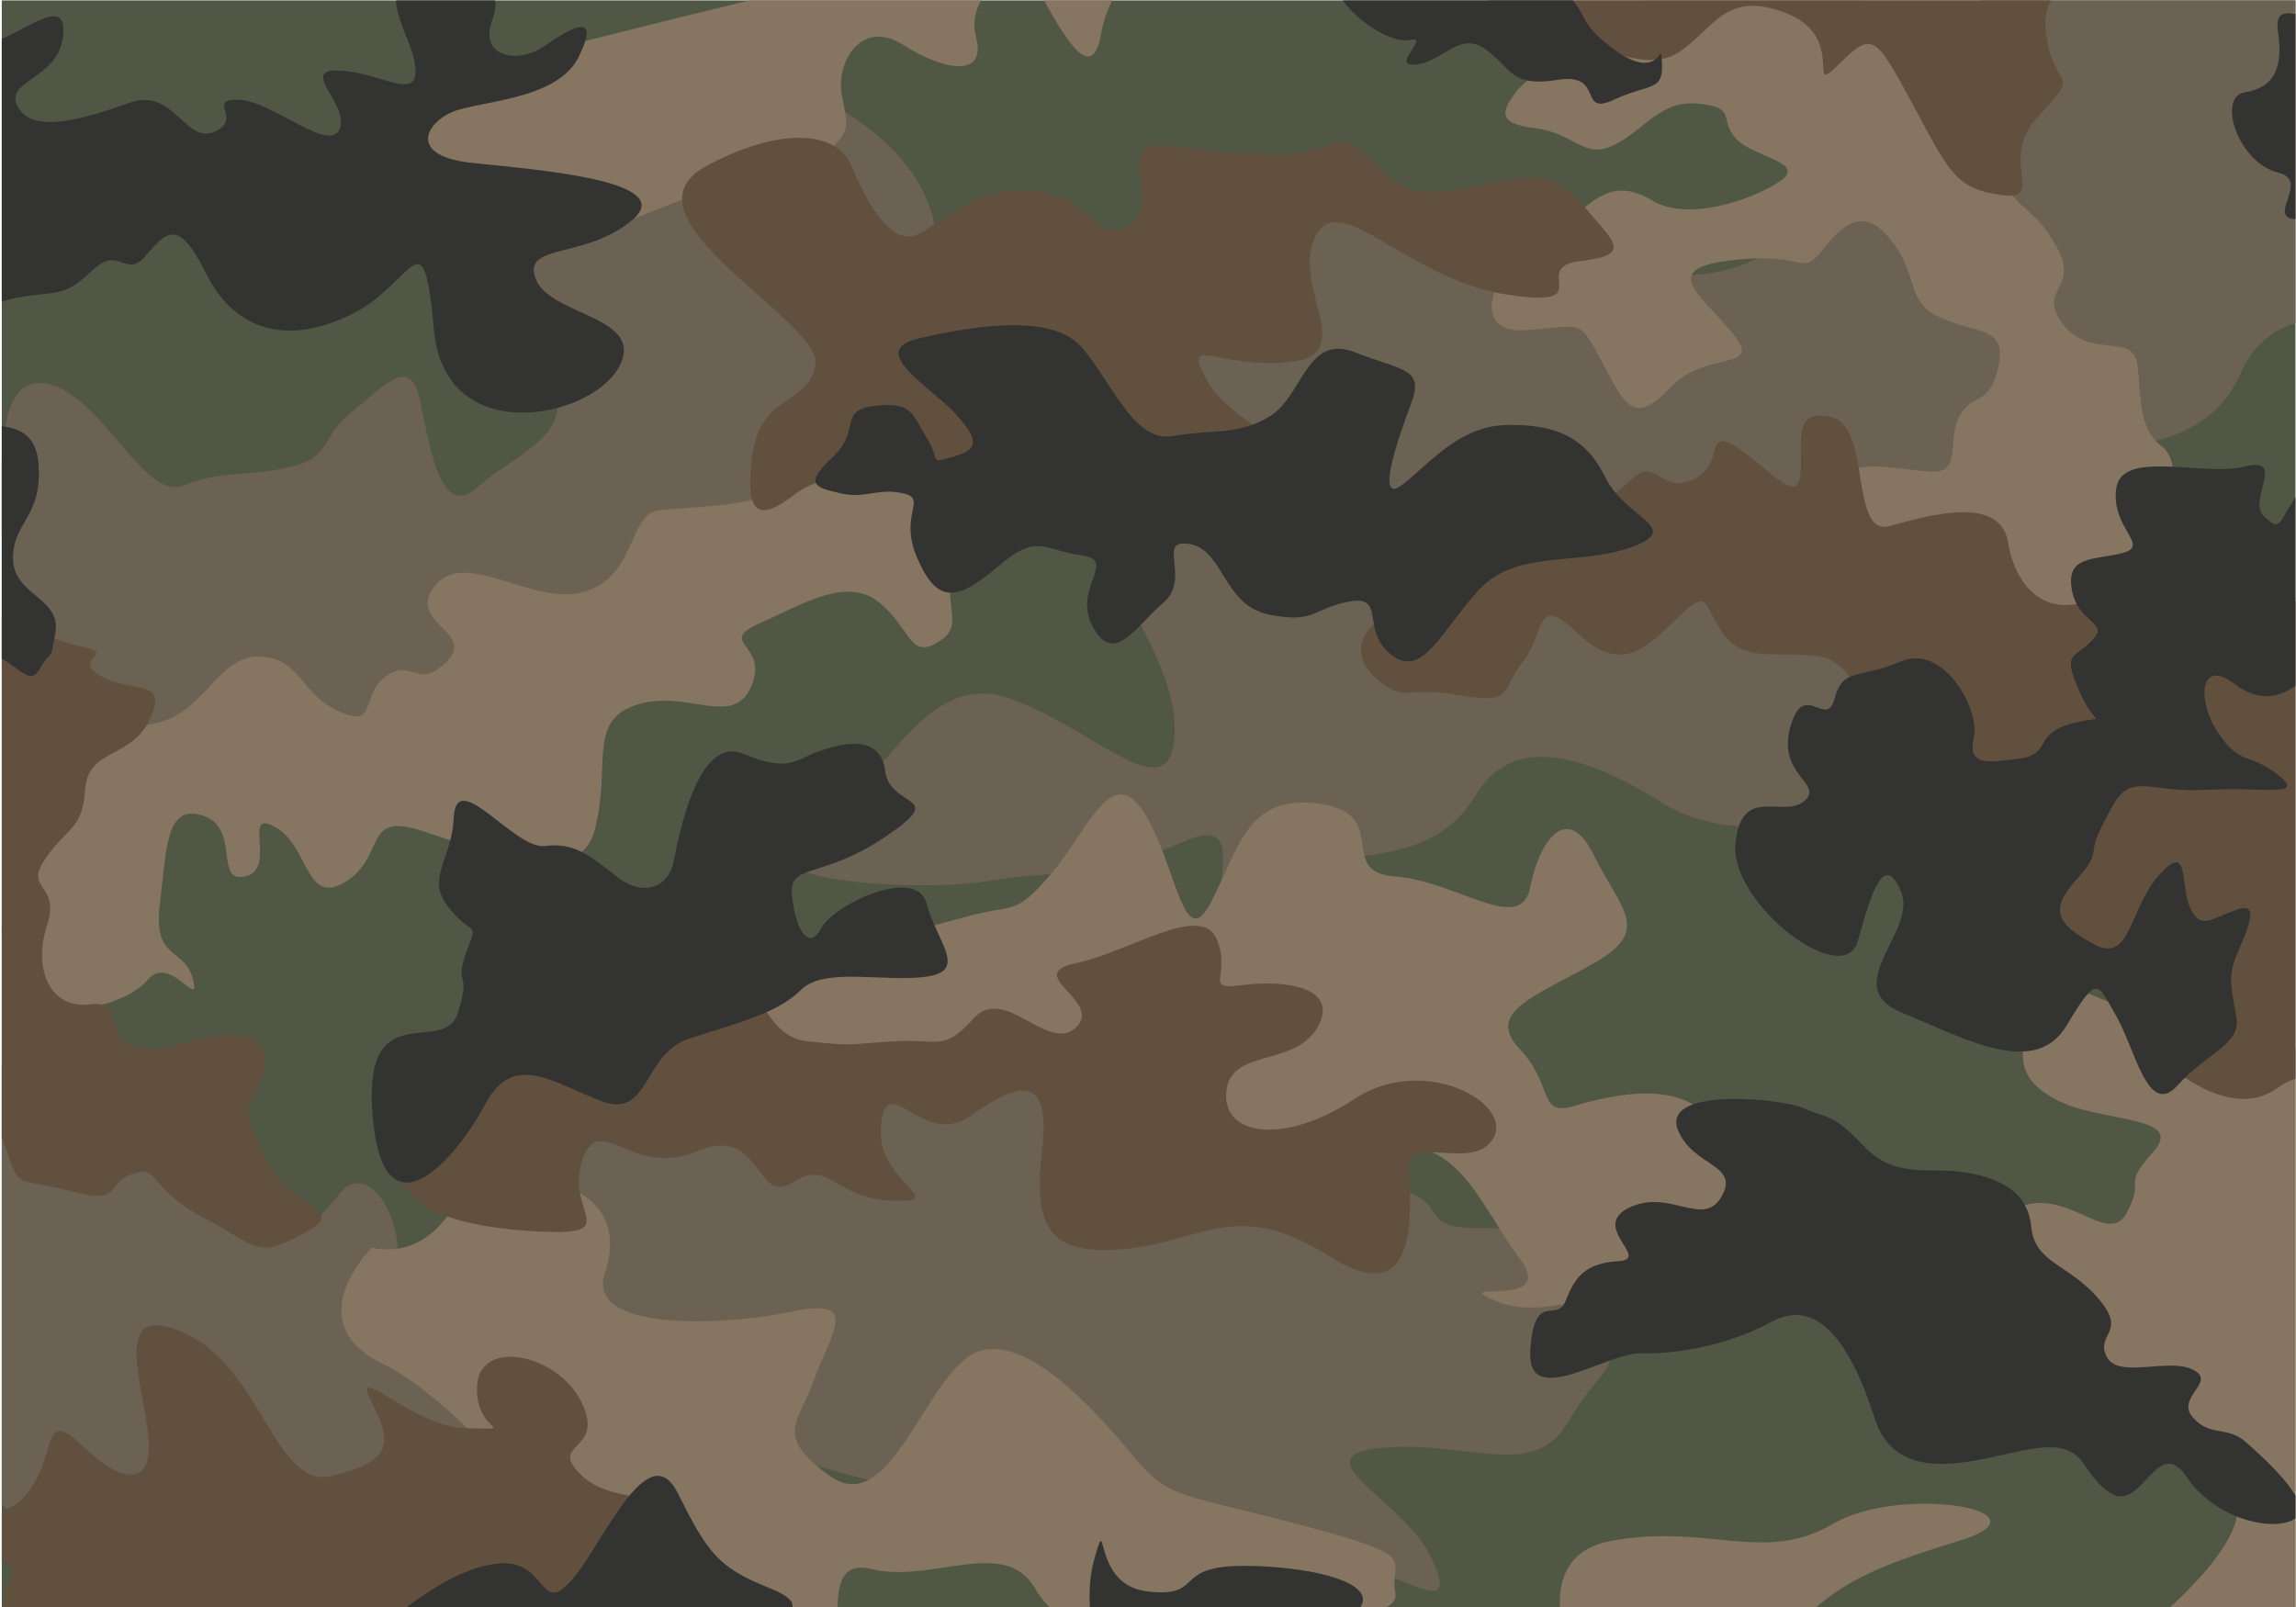 <?xml version="1.0" encoding="UTF-8" standalone="no"?>
<svg
   xmlns:dc="http://purl.org/dc/elements/1.1/"
   xmlns:cc="http://creativecommons.org/ns#"
   xmlns:rdf="http://www.w3.org/1999/02/22-rdf-syntax-ns#"
   xmlns:svg="http://www.w3.org/2000/svg"
   xmlns="http://www.w3.org/2000/svg"
   viewBox="0 0 1866.667 1306.667"
   height="1306.667"
   width="1866.667"
   xml:space="preserve"
   id="svg2"
   version="1.1"><defs
     id="defs6"><clipPath
       id="clipPath20"
       clipPathUnits="userSpaceOnUse"><path
         id="path18"
         d="M 1.076,0 H 1400 V 980 H 1.076 Z" /></clipPath></defs><g
     transform="matrix(1.333,0,0,-1.333,0,1306.667)"
     id="g10"><path
       id="path12"
       style="fill:#505745;fill-opacity:1;fill-rule:nonzero;stroke:none"
       d="M 1.076,0 H 1400 V 980 H 1.076 Z" /><g
       id="g14"><g
         clip-path="url(#clipPath20)"
         id="g16"><g
           transform="translate(1219.397,995.419)"
           id="g22"><path
             id="path24"
             style="fill:#6b6253;fill-opacity:1;fill-rule:nonzero;stroke:none"
             d="m 0,0 h 194.11 c 0,0 43.508,-207.101 18.965,-208.216 -24.543,-1.116 -51.317,-2.232 -65.819,-34.583 -14.502,-32.352 -41.276,-40.025 -72.512,-46.228 -31.236,-6.204 -46.854,-66.446 -94.824,-88.757 -47.97,-22.311 -200.804,-6.693 -266.622,10.041 -65.819,16.733 -166.22,-10.476 -204.15,51.656 -37.929,62.132 -71.397,125.72 -17.849,145.8 53.548,20.08 155.436,45.121 245.427,4.462 89.99,-40.658 134.796,-0.987 161.664,31.301 C -74.743,-102.237 0,0 0,0" /></g><g
           transform="translate(1.077,699.649)"
           id="g26"><path
             id="path28"
             style="fill:#6b6253;fill-opacity:1;fill-rule:nonzero;stroke:none"
             d="m 0,0 c 1.198,13.805 1.595,56.985 33.036,44.897 31.441,-12.087 54.753,-69.935 78.065,-60.438 23.312,9.497 38.853,5.18 64.755,11.224 25.902,6.044 18.132,18.056 37.127,33.204 18.995,15.147 35.399,35.006 41.443,9.967 6.044,-25.04 11.911,-77.213 35.743,-55.443 23.832,21.77 69.594,33.857 38.511,76.164 -31.083,42.307 -31.947,75.898 0.863,101.842 32.81,25.943 63.029,96.613 135.555,72.934 72.527,-23.679 116.3,-69.955 102.746,-125.676 C 554.29,52.954 537.624,-29.355 476.322,-61.302 415.021,-93.248 370.986,-138.054 316.592,-163.57 262.197,-189.086 208.838,-178.833 118.871,-190.813 28.904,-202.794 -7.492,-86.341 0,0" /></g><g
           transform="translate(-49.079,329.532)"
           id="g30"><path
             id="path32"
             style="fill:#6b6253;fill-opacity:1;fill-rule:nonzero;stroke:none"
             d="m 0,0 c 42.168,0 93.492,4.184 110.942,-19.978 17.451,-24.161 90.407,-65.076 106.755,-73.432 16.347,-8.357 22.583,-4.106 37.98,15.397 15.397,19.503 33.873,-5.194 35.927,-32.365 2.053,-27.171 -25.663,-41.542 16.423,-42.568 42.086,-1.027 89.195,5.381 65.695,-10.265 -23.5,-15.645 1.027,-11.291 -8.212,-45.165 -9.238,-33.874 -56.456,-91.357 -106.754,-72.881 -50.298,18.477 -50.298,119.071 -85.198,61.589 -34.9,-57.482 -51.324,-82.118 -110.86,-56.456 C 3.162,-250.462 0,0 0,0" /></g><g
           transform="translate(448.806,312.877)"
           id="g34"><path
             id="path36"
             style="fill:#6b6253;fill-opacity:1;fill-rule:nonzero;stroke:none"
             d="m 0,0 c -43.947,-11.154 -130.455,19.054 -123.852,-32.462 6.604,-51.516 51.938,-125.183 86.563,-157.144 34.625,-31.962 191.77,-62.694 191.77,-62.694 0,0 202.424,-24.308 234.386,-37.406 31.962,-13.098 50.606,-25.083 34.625,8.21 -15.982,33.293 -81.236,60.879 -29.298,65.73 51.937,4.852 92.077,-20.541 113.197,15.505 21.12,36.046 34.522,31.515 19.976,59.294 -14.546,27.779 -17.313,60.562 -70.582,59.231 -53.27,-1.331 -5.327,23.565 -85.231,27.763 C 291.65,-49.774 270.342,38.36 161.14,16.933 51.938,-4.495 0,0 0,0" /></g><g
           transform="translate(688.519,669.033)"
           id="g38"><path
             id="path40"
             style="fill:#6b6253;fill-opacity:1;fill-rule:nonzero;stroke:none"
             d="m 0,0 c 45.984,7.692 88.766,29.672 141.6,10.299 52.834,-19.373 267.705,-42.742 298.521,-72.643 30.816,-29.902 55.284,-68.239 32.645,-98.708 -22.64,-30.469 -102.543,-45.445 -146.491,-17.981 -43.947,27.464 -90.557,44.988 -114.529,5.596 -23.972,-39.392 -60.418,-34.342 -107.871,-43.387 -47.453,-9.045 25.303,-31.961 -26.635,-43.947 -51.937,-11.987 10.655,82.566 -43.947,58.595 -54.601,-23.97 -76.211,-16.763 -118.524,-23.97 -42.314,-7.208 -158.477,0 -113.198,25.302 45.279,25.303 70.582,103.876 123.851,86.563 53.27,-17.312 102.544,-74.635 102.544,-18.673 C 27.966,-76.992 -47.994,-8.029 0,0" /></g><g
           transform="translate(281.473,935.808)"
           id="g42"><path
             id="path44"
             style="fill:#867561;fill-opacity:1;fill-rule:nonzero;stroke:none"
             d="M 0,0 C 0,0 -47.742,-21.826 -23.871,-58.655 0,-95.485 58.914,-85.823 73.66,-92.757 c 14.746,-6.933 48.424,12.158 68.885,18.015 20.461,5.856 68.204,14.591 81.845,27.616 13.64,13.024 10.913,15.07 7.502,34.167 -3.411,19.097 11.594,46.378 37.512,30.01 25.917,-16.369 51.152,-19.969 44.332,5.02 -6.82,24.989 25.235,51.588 39.558,25.671 14.323,-25.917 31.374,-55.927 36.83,-23.871 5.456,32.056 30.692,51.835 47.743,37.512 17.05,-14.323 55.925,52.219 -95.486,20.653 C 190.97,50.471 0,0 0,0" /></g><g
           transform="translate(469.365,679.332)"
           id="g46"><path
             id="path48"
             style="fill:#867561;fill-opacity:1;fill-rule:nonzero;stroke:none"
             d="m 0,0 c -15.352,-8.243 -47.533,-8.169 -67.029,-10.299 -19.497,-2.13 -13.915,-39.811 -45.315,-49.58 -31.401,-9.769 -72.57,26.552 -91.41,3.856 -18.841,-22.696 25.12,-28.48 6.978,-46.522 -18.143,-18.041 -20.934,2.325 -36.983,-8.905 -16.049,-11.23 -4.885,-32.163 -28.61,-21.696 -23.724,10.466 -23.026,31.4 -46.751,33.493 -23.725,2.093 -32.524,-25.338 -53.73,-36.341 -21.206,-11.002 -41.867,-0.642 -65.592,-30.647 -23.725,-30.004 -55.823,-100.482 -30.703,-129.788 25.121,-29.307 66.988,-15.352 80.246,0 13.258,15.351 32.098,-19.538 27.213,0 -4.884,19.538 -24.422,11.165 -20.235,45.356 4.187,34.192 3.489,62.104 26.516,54.428 23.027,-7.676 6.28,-41.868 25.818,-36.983 19.538,4.884 -2.792,41.867 18.142,30.004 20.934,-11.862 18.143,-48.146 42.566,-33.493 24.422,14.654 11.164,41.867 43.96,32.098 32.796,-9.769 97.69,-39.773 108.157,-0.697 10.467,39.075 -4.884,66.987 25.819,76.756 30.702,9.769 58.614,-14.654 69.778,11.165 11.165,25.818 -21.631,26.516 4.885,38.378 26.516,11.862 53.031,28.609 72.57,13.258 19.538,-15.351 18.839,-34.889 35.586,-25.12 16.748,9.769 5.75,17.444 8.457,44.658 2.708,27.214 10.284,86.557 -55.906,71.174 C -11.763,9.171 0,0 0,0" /></g><g
           transform="translate(1165.044,972.148)"
           id="g50"><path
             id="path52"
             style="fill:#867561;fill-opacity:1;fill-rule:nonzero;stroke:none"
             d="m 0,0 c -14.015,2.131 -109.905,34.587 -141.624,19.097 -31.719,-15.49 -90.728,-56.059 -98.842,-67.124 -8.114,-11.064 -12.54,-19.178 11.802,-22.129 24.342,-2.95 29.194,-19.178 47.79,-10.326 18.596,8.851 28.185,27.81 51.789,25.338 23.605,-2.472 12.341,-8.955 22.398,-20.835 10.058,-11.88 44.726,-14.83 27.023,-26.632 -17.703,-11.803 -56.377,-24.342 -77.24,-11.803 -20.864,12.54 -32.665,4.878 -49.631,-11.207 -16.966,-16.085 2.213,-26.412 -22.129,-25.674 -24.342,0.738 -42.045,-44.257 -6.639,-42.044 35.407,2.213 32.456,8.113 46.471,-17.703 14.015,-25.817 19.177,-42.045 42.044,-17.704 22.867,24.342 57.545,9.59 38.73,33.194 -18.814,23.604 -46.835,39.831 0,44.995 46.835,5.163 40.934,-11.065 54.949,6.639 14.014,17.703 26.553,25.816 42.782,3.688 16.228,-22.129 7.376,-36.145 29.505,-45.733 22.129,-9.589 39.832,-5.163 34.669,-29.505 -5.163,-24.342 -15.492,-15.642 -23.605,-29.95 -8.113,-14.308 1.476,-34.224 -16.227,-34.224 -17.703,0 -60.485,12.746 -54.584,-13.174 5.9,-25.92 45.732,-62.801 87.777,-79.767 42.045,-16.965 101.792,13.278 106.218,38.357 4.426,25.079 14.014,59.748 0,70.075 -14.015,10.326 -12.539,28.767 -14.752,49.421 -2.213,20.653 -29.1,3.158 -45.53,25.183 -16.431,22.025 10.862,20.549 -3.891,47.104 -14.753,26.554 -22.13,18.44 -39.095,49.421 C 33.193,-62.042 0,0 0,0" /></g><g
           transform="translate(283.67,258.904)"
           id="g54"><path
             id="path56"
             style="fill:#867561;fill-opacity:1;fill-rule:nonzero;stroke:none"
             d="m 0,0 c 0,0 -15.218,-48.361 -56.961,-39.75 0,0 -45.582,-45.277 6.355,-70.581 51.938,-25.304 122.52,-118.524 157.145,-159.809 34.625,-41.284 102.544,-67.918 117.192,-46.61 14.649,21.308 -13.317,90.12 23.972,81.017 37.288,-9.104 81.235,20.195 99.88,-11.767 18.644,-31.962 57.264,-33.875 102.543,-22.64 45.28,11.236 121.188,-1.333 117.193,19.976 -3.995,21.309 18.644,21.199 -59.928,41.895 -78.572,20.697 -77.241,14.309 -103.875,46.135 -26.635,31.826 -70.582,77.106 -98.549,54.466 -27.966,-22.64 -47.942,-95.933 -82.567,-71.271 -34.626,24.661 -18.645,32.651 -9.322,59.286 9.322,26.634 29.233,50.096 -13.35,41.029 C 157.145,-87.691 73.246,-90.965 85.231,-55.369 97.216,-19.773 73.182,-1.534 47.245,0 21.308,1.534 0,0 0,0" /></g><g
           transform="translate(804.38,490)"
           id="g58"><path
             id="path60"
             style="fill:#867561;fill-opacity:1;fill-rule:nonzero;stroke:none"
             d="m 0,0 c 45.082,-6.167 9.636,-41.787 46.768,-44.45 37.131,-2.663 76.459,-35.956 82.098,-6.658 5.64,29.297 22.951,52.44 38.933,19.561 15.981,-32.879 35.957,-45.303 0,-65.725 -35.957,-20.423 -66.586,-29.746 -45.278,-52.385 21.307,-22.64 10.653,-41.386 33.292,-34.676 22.64,6.71 67.917,17.364 85.231,-11.935 17.313,-29.298 43.947,-51.938 0,-73.246 -43.947,-21.307 -100.541,-47.911 -132.838,-33.943 -32.297,13.968 38.286,-6.009 14.315,25.953 -23.972,31.962 -37.291,75.909 -82.569,67.919 -45.278,-7.99 -107.87,12.227 -130.51,49.395 -22.639,37.168 -104.003,-16.656 -173.125,-16.933 -69.123,-0.277 -134.505,96.717 -77.241,91.39 57.265,-5.328 110.534,13.316 133.174,18.643 22.639,5.327 23.971,0.001 45.279,25.304 21.307,25.303 36.274,67.917 56.091,35.956 19.817,-31.961 23.813,-87.894 41.125,-53.269 C -47.942,-24.474 -42.616,5.83 0,0" /></g><g
           transform="translate(1393.008,339.128)"
           id="g62"><path
             id="path64"
             style="fill:#867561;fill-opacity:1;fill-rule:nonzero;stroke:none"
             d="m 0,0 c -46.7,-15.12 -148.493,66.666 -154.163,33.178 -5.67,-33.489 -12.304,-47.524 14.331,-62.382 26.635,-14.859 80.42,-9.531 60.186,-32.171 -20.235,-22.64 -4.252,-14.649 -16.239,-37.289 -11.986,-22.64 -39.952,21.308 -71.914,0 -31.962,-21.308 -10.879,-64.457 13.636,-105.207 24.515,-40.75 76.923,-37.289 110.216,-53.27 33.293,-15.98 9.321,-50.438 -27.967,-84.481 -37.288,-34.043 -6.659,-64.747 65.255,-42.736 71.914,22.01 118.524,-69.879 105.207,105.91 C 85.23,-102.659 65.019,21.052 0,0" /></g><g
           transform="translate(966.852,-52.655)"
           id="g66"><path
             id="path68"
             style="fill:#867561;fill-opacity:1;fill-rule:nonzero;stroke:none"
             d="m 0,0 c 0,0 -43.741,81.78 15.418,92.896 59.159,11.117 93.348,-14.298 135.516,10.395 42.168,24.693 136.72,7.787 76.793,-10.395 C 167.799,74.715 147.61,64.062 115.755,26.772 83.899,-10.517 0,0 0,0" /></g><g
           transform="translate(430.689,878.899)"
           id="g70"><path
             id="path72"
             style="fill:#61503e;fill-opacity:1;fill-rule:nonzero;stroke:none"
             d="m 0,0 c 42.234,22.907 79.081,23.146 88.726,0 9.644,-23.146 24.11,-49.185 40.505,-41.47 16.395,7.715 34.719,30.405 71.367,26.293 36.648,-4.112 36.648,-34.009 57.864,-20.507 21.217,13.502 -12.538,52.002 23.146,48.183 35.684,-3.819 71.368,-10.116 98.371,0.265 27.003,10.382 26.039,-34.173 71.366,-27.808 45.327,6.364 61.722,16.973 81.975,-7.138 20.253,-24.11 32.79,-31.825 0,-35.683 -32.79,-3.858 13.503,-29.897 -46.291,-20.253 -59.794,9.644 -101.263,65.58 -115.73,34.719 -14.466,-30.861 27.968,-72.33 -16.395,-76.188 -44.363,-3.858 -65.218,17.999 -49.185,-11.573 16.033,-29.572 79.081,-46.292 35.683,-53.043 -43.399,-6.751 -154.306,-11.573 -189.025,-7.715 -34.719,3.857 -77.153,7.849 -97.406,-7.649 -20.252,-15.497 -31.825,-17.426 -27.003,22.115 4.822,39.541 34.963,30.861 38.699,56.9 C 70.402,-94.513 -56.9,-30.861 0,0" /></g><g
           transform="translate(438.212,392.728)"
           id="g74"><path
             id="path76"
             style="fill:#61503e;fill-opacity:1;fill-rule:nonzero;stroke:none"
             d="m 0,0 c 27.196,-8.994 26.428,-44.903 54.743,-47.735 28.315,-2.832 21.708,-1.888 50.967,0 29.26,1.887 31.147,-6.608 50.024,14.157 18.877,20.765 45.304,-21.709 62.293,-5.663 16.99,16.046 -33.034,32.234 0,39.241 33.035,7.007 76.452,37.209 85.89,14.558 9.438,-22.652 -9.438,-31.254 16.046,-27.897 25.483,3.358 59.461,-1.362 45.304,-25.902 -14.158,-24.54 -53.604,-12.269 -55.589,-39.641 -1.986,-27.372 36.712,-31.439 78.241,-3.922 41.529,27.518 96.27,-1.742 84.945,-23.45 -11.325,-21.708 -52.855,2.831 -51.911,-18.877 0.944,-21.708 8.494,-89.665 -48.136,-53.799 -56.63,35.867 -77.394,9.44 -123.643,4.72 -46.248,-4.72 -57.574,11.326 -51.911,59.462 5.663,48.136 -14.158,42.473 -43.417,21.708 -29.259,-20.765 -50.967,29.259 -54.742,-5.663 -3.776,-34.922 43.417,-47.192 7.55,-46.248 -35.866,0.943 -38.934,26.031 -61.468,11.128 -22.534,-14.904 -18.758,36.064 -58.399,19.075 -39.642,-16.989 -59.664,25.483 -69.946,-5.663 -10.281,-31.147 24.641,-45.305 -23.495,-43.417 -48.136,1.888 -110.429,15.102 -73.619,56.631 36.809,41.528 65.124,70.788 109.485,80.226 C -26.427,-17.532 -33.035,10.926 0,0" /></g><g
           transform="translate(-49.079,623.31)"
           id="g78"><path
             id="path80"
             style="fill:#61503e;fill-opacity:1;fill-rule:nonzero;stroke:none"
             d="m 0,0 c 31.954,-7.772 72.545,-31.955 97.59,-37.136 25.046,-5.182 -6.045,-7.218 12.955,-18.291 19,-11.073 41.454,-0.709 30.227,-25.754 -11.227,-25.046 -38,-18.136 -39.727,-43.182 -1.727,-25.045 -10.363,-22.453 -24.182,-42.318 -13.818,-19.864 9.501,-14.748 0.864,-41.055 -8.637,-26.308 1.727,-51.353 26.773,-47.899 25.045,3.454 0.863,-38.863 53.544,-24.181 52.682,14.681 57.864,-3.455 50.091,-23.319 -7.772,-19.863 -13.226,-13.819 2.887,-46.636 16.113,-32.818 52.386,-30.228 23.022,-45.773 -29.363,-15.545 -25.909,-8.637 -60.454,9.5 -34.545,18.137 -26.772,32.819 -44.045,26.773 -17.273,-6.045 -4.318,-19 -37.136,-10.364 -32.819,8.637 -31.091,0 -39.727,25.909 -8.637,25.91 -9.172,9.851 -30.495,29.971 z" /></g><g
           transform="translate(0,-33.623)"
           id="g82"><path
             id="path84"
             style="fill:#61503e;fill-opacity:1;fill-rule:nonzero;stroke:none"
             d="M 0,0 C 0,0 -0.666,34.173 6.058,50.982 12.782,67.792 -14.779,56.866 -7.39,77.878 0,98.89 8.579,87.965 21.187,109.816 c 12.607,21.852 5.883,44.544 29.417,21.852 23.533,-22.692 44.545,-26.544 39.502,9.421 -5.043,35.965 -21.012,80.511 24.373,58.658 45.386,-21.852 53.791,-94.994 88.25,-86.159 34.46,8.835 37.874,18.08 23.98,44.975 -13.894,26.896 25.609,-15.968 58.388,-15.968 32.778,0 4.202,-3.363 5.883,26.054 1.681,29.417 49.982,19.332 64.073,-10.925 14.091,-30.258 -22.217,-23.245 0,-44.136 22.218,-20.891 63.664,-3.395 47.282,-39.724 C 385.954,37.535 375.027,-18.776 280.894,-17.096 186.761,-15.415 0,0 0,0" /></g><g
           transform="translate(1429.019,305.667)"
           id="g86"><path
             id="path88"
             style="fill:#61503e;fill-opacity:1;fill-rule:nonzero;stroke:none"
             d="m 0,0 c -13.304,11.739 -20.348,25.042 -39.912,10.956 -19.565,-14.086 -43.825,-3.913 -64.173,11.739 -20.348,15.653 -160.433,181.563 -176.084,202.693 -15.651,21.13 -17.999,46.955 -42.26,49.303 -24.26,2.348 -43.043,-3.913 -55.564,13.304 -12.522,17.217 -7.825,28.956 -27.391,10.174 -19.565,-18.782 -34.435,-35.217 -61.043,-10.174 -26.607,25.043 -19.564,1.468 -33.651,-16.874 -14.087,-18.343 -5.478,-26.168 -38.347,-20.69 -32.869,5.478 -32.088,-3.131 -46.174,6.26 -14.086,9.392 -23.478,26.609 0,42.261 23.479,15.652 51.652,39.129 79.826,46.173 28.173,7.043 54.782,21.913 70.433,36.782 15.652,14.869 17.217,-8.609 37.565,0 20.347,8.608 6.838,32.086 26.114,20.347 19.276,-11.739 37.276,-35.999 39.624,-18 2.348,18 -6.261,41.478 18.782,36 25.043,-5.479 10.956,-73.564 35.999,-66.521 25.043,7.043 67.304,18.783 71.999,-10.173 4.695,-28.956 25.826,-48.521 55.565,-32.087 29.738,16.435 156.519,9.391 159.649,-43.826 C 14.087,214.431 0,0 0,0" /></g><g
           transform="translate(885.159,1085.195)"
           id="g90"><path
             id="path92"
             style="fill:#61503e;fill-opacity:1;fill-rule:nonzero;stroke:none"
             d="m 0,0 c 32.911,-1.874 77.885,-31.856 108.804,-41.226 30.919,-9.369 118.992,-21.549 158.343,-14.991 39.352,6.559 12.181,-21.55 44.037,-25.297 31.855,-3.748 64.649,4.685 59.027,-12.18 -5.622,-16.866 -11.244,-17.803 -5.622,-41.226 5.622,-23.423 18.738,-14.414 -6.559,-40.937 -25.297,-26.523 5.622,-51.821 -22.486,-48.073 -28.108,3.748 -31.857,14.035 -54.343,55.739 -22.486,41.704 -24.361,44.515 -44.973,23.902 -20.613,-20.613 5.623,16.574 -31.856,31.242 -37.478,14.668 -44.036,-9.693 -65.586,-23.747 -21.55,-14.054 -55.28,6.447 -88.073,19.023 -32.793,12.576 -74.954,32.509 -79.64,63.428 C -33.612,-23.423 0,0 0,0" /></g><g
           transform="translate(-29.809,968.001)"
           id="g94"><path
             id="path96"
             style="fill:#333331;fill-opacity:1;fill-rule:nonzero;stroke:none"
             d="m 0,0 c 17.774,-7.703 11.626,-18.96 29.809,-11.85 18.182,7.11 41.881,27.254 38.327,1.185 -3.555,-26.069 -36.735,-26.07 -27.255,-42.659 9.48,-16.59 41.474,-6.517 68.137,2.963 26.662,9.479 33.772,-25.478 51.546,-17.775 17.774,7.702 -5.333,20.145 14.812,19.552 20.145,-0.593 55.694,-33.18 61.619,-17.775 5.924,15.405 -25.477,36.734 0,35.549 25.477,-1.185 47.399,-18.959 46.214,1.185 -1.185,20.145 -28.439,51.547 4.147,54.509 32.587,2.963 50.954,-2.962 42.659,-24.884 -8.294,-21.922 14.813,-27.847 32.587,-15.405 17.774,12.443 33.179,19.685 20.145,-7.043 -13.035,-26.729 -61.619,-26.729 -77.616,-33.839 -15.997,-7.109 -26.069,-26.661 12.442,-30.809 38.512,-4.147 126.792,-10.665 97.76,-34.957 -29.031,-24.292 -67.543,-13.627 -58.656,-36.141 8.887,-22.515 68.136,-22.514 50.362,-53.916 -17.775,-31.402 -106.056,-49.177 -112.573,23.107 -6.517,72.283 -11.85,28.439 -50.362,9.479 -38.511,-18.959 -71.098,-10.664 -88.873,25.477 -17.774,36.142 -25.477,22.515 -37.326,9.48 -11.85,-13.035 -15.405,7.702 -31.994,-8.295 -16.59,-15.997 -20.737,-12.442 -43.252,-15.997 -22.514,-3.555 -21.877,-13.627 -30.809,0.592 -8.933,14.22 4.147,14.813 5.332,34.957 1.185,20.145 -1.14,-4.739 -7.703,40.289 C 2.917,-47.992 0,0 0,0" /></g><g
           transform="translate(582.231,701.922)"
           id="g98"><path
             id="path100"
             style="fill:#333331;fill-opacity:1;fill-rule:nonzero;stroke:none"
             d="m 0,0 c 15.112,4.478 14.77,10.462 0,26.462 -14.77,16 -54.154,38.153 -21.539,45.538 32.616,7.385 80,15.385 98.462,-4.923 18.461,-20.307 32,-59.077 56,-54.769 24,4.308 40,0 59.692,12.308 19.693,12.307 22.155,50.461 51.693,38.769 29.538,-11.693 42.461,-9.231 33.845,-32 -8.615,-22.769 -21.538,-61.538 -4.923,-48.615 16.616,12.922 34.462,35.692 63.385,36.307 28.923,0.615 48,-6.769 60.308,-32 12.307,-25.231 48,-30.769 16,-42.461 -32,-11.693 -70.153,-1.231 -92.923,-25.846 -22.77,-24.616 -34.461,-54.77 -53.538,-40 -19.077,14.769 -3.077,36.922 -25.847,32.615 -22.769,-4.308 -20.307,-13.539 -48.615,-8 -28.308,5.538 -27.692,39.385 -48.615,43.077 -20.923,3.692 1.231,-20.923 -16,-35.692 C 110.154,-104 97.231,-128 84.308,-104 c -12.924,24 15.999,40.615 -7.385,43.692 -23.384,3.078 -25.846,14.154 -51.077,-7.384 -25.231,-21.538 -36.924,-21.539 -48.616,5.538 -11.691,27.077 6.77,36.051 -8.615,39.564 -15.385,3.513 -22.769,-3.513 -38.154,0 -15.384,3.513 -22.768,5.36 -4.922,21.975 17.845,16.615 3.076,28.923 25.845,31.385 22.77,2.461 22.154,-4.309 31.385,-19.078 C -8,-3.077 -16.615,-4.923 0,0" /></g><g
           transform="translate(1419.331,717.537)"
           id="g102"><path
             id="path104"
             style="fill:#333331;fill-opacity:1;fill-rule:nonzero;stroke:none"
             d="m 0,0 c 0,0 -8.429,-23.8 -19.331,-40.525 -10.902,-16.725 -8.973,-21.227 -19.265,-11.579 -10.292,9.649 14.153,36.666 -11.578,30.233 -25.73,-6.432 -75.26,10.936 -78.476,-13.508 -3.217,-24.444 21.227,-34.736 3.859,-39.239 -17.368,-4.502 -34.735,-1.286 -30.876,-22.513 3.859,-21.228 23.801,-19.298 12.222,-30.876 -11.579,-11.579 -18.013,-7.076 -7.72,-30.876 10.293,-23.801 17.988,-13.509 -5.157,-19.941 -23.146,-6.433 -11.568,-18.655 -31.508,-21.228 -19.941,-2.573 -31.521,-4.502 -27.66,12.865 3.86,17.368 -18.654,57.497 -44.384,46.438 -25.73,-11.059 -35.38,-3.339 -40.525,-22.637 -5.146,-19.298 -18.655,12.222 -27.017,-17.368 -8.362,-29.59 21.228,-34.602 8.362,-45.283 -12.865,-10.68 -38.595,10.548 -41.811,-26.118 -3.216,-36.666 66.255,-89.413 74.617,-59.179 8.362,30.233 16.082,54.677 26.374,30.233 10.292,-24.444 -38.597,-57.894 0.643,-73.975 39.239,-16.081 81.049,-39.881 100.347,-7.718 19.298,32.162 18.655,25.73 30.234,5.789 11.578,-19.942 19.297,-62.397 37.308,-42.455 18.011,19.941 38.594,25.085 36.022,41.168 -2.573,16.082 -5.146,23.158 -1.286,34.736 3.859,11.578 18.654,37.307 1.929,31.518 -16.724,-5.789 -22.513,-12.864 -28.946,1.288 -6.433,14.151 0,40.524 -18.654,19.94 -18.655,-20.584 -17.369,-54.676 -39.882,-42.454 -22.514,12.222 -27.66,20.584 -10.936,39.238 16.725,18.654 5.79,13.509 16.082,33.449 10.292,19.941 12.221,25.73 32.162,23.157 19.942,-2.573 18.654,-1.93 43.098,-1.287 24.444,0.644 48.887,-4.502 31.52,9.006 -17.368,13.509 -22.513,5.147 -36.022,25.087 -13.509,19.941 -11.579,46.314 9.649,30.233 21.227,-16.081 36.319,-3.215 48.243,7.72 z" /></g><g
           transform="translate(1023.516,290.636)"
           id="g106"><path
             id="path108"
             style="fill:#333331;fill-opacity:1;fill-rule:nonzero;stroke:none"
             d="m 0,0 c -11.168,26.803 63.001,19.766 76.59,13.589 13.589,-6.177 17.295,-2.471 36.442,-22.854 19.148,-20.382 39.53,-12.971 60.531,-16.059 21.001,-3.088 39.677,-11.117 41.766,-33.354 2.089,-22.236 23.09,-22.854 41.002,-43.854 17.912,-21 -1.854,-21.001 4.94,-35.207 6.795,-14.206 37.061,-0.617 52.502,-8.03 15.442,-7.412 -10.5,-16.676 0,-29.03 10.5,-12.353 21.001,-4.94 32.737,-15.441 11.735,-10.501 42.037,-37.678 29.974,-46.325 -12.062,-8.648 -48.505,-1.236 -66.417,25.324 -17.912,26.559 -27.177,-22.237 -46.325,-9.883 -19.147,12.353 -13.588,29.647 -41.383,27.795 -27.795,-1.853 -87.091,-30.267 -102.533,17.912 -15.441,48.179 -35.823,73.503 -63.001,58.679 -27.178,-14.824 -59.297,-19.765 -79.679,-19.148 -20.383,0.617 -69.796,-35.208 -67.326,1.853 2.471,37.06 16.059,16.059 21.618,30.265 5.56,14.206 11.737,22.854 32.12,24.089 20.382,1.236 -17.913,21.001 6.794,32.737 24.707,11.735 45.09,-12.97 56.208,6.795 C 37.677,-20.383 9.266,-22.236 0,0" /></g><g
           transform="translate(276.754,481.497)"
           id="g110"><path
             id="path112"
             style="fill:#333331;fill-opacity:1;fill-rule:nonzero;stroke:none"
             d="m 0,0 c 1.466,31.521 37.061,-19.766 55.59,-17.295 18.53,2.471 28.413,-6.794 44.472,-19.147 16.059,-12.354 30.883,-5.558 33.972,9.265 3.088,14.823 14.206,77.826 42.618,66.09 28.413,-11.736 32.119,-3.28 45.708,1.448 13.588,4.728 37.677,11.523 40.765,-11.948 3.089,-23.472 39.531,-13.589 0,-40.148 -39.53,-26.56 -59.295,-15.442 -56.825,-36.443 2.471,-21.001 10.501,-33.353 17.913,-19.147 7.412,14.206 58.06,38.294 64.237,14.823 6.176,-23.471 25.324,-40.766 0,-44.472 -25.325,-3.706 -62.385,6.177 -76.591,-8.029 -14.206,-14.206 -38.913,-20.384 -67.943,-29.648 -29.03,-9.265 -24.089,-49.413 -53.737,-38.295 -29.648,11.118 -53.736,30.729 -71.031,-1.93 -17.295,-32.659 -61.767,-84.544 -68.561,-7.953 -6.795,76.591 43.236,36.443 51.884,63.62 8.647,27.177 -2.471,15.44 4.941,36.441 7.412,21.001 5.56,8.648 -9.882,27.178 C -17.912,-37.06 -1.235,-26.56 0,0" /></g><g
           transform="translate(673.887,-45.23)"
           id="g114"><path
             id="path116"
             style="fill:#333331;fill-opacity:1;fill-rule:nonzero;stroke:none"
             d="m 0,0 c 0,0 -15.629,41.678 -6.512,74.238 9.116,32.561 -2.476,-15.629 32.625,-19.536 35.1,-3.907 14.262,15.629 58.545,15.629 44.282,0 98.983,-13.025 58.608,-35.166 C 102.891,13.024 0,0 0,0" /></g><g
           transform="translate(226.709,-16.577)"
           id="g118"><path
             id="path120"
             style="fill:#333331;fill-opacity:1;fill-rule:nonzero;stroke:none"
             d="m 0,0 c 14.774,10.419 44.73,39.071 75.988,42.979 31.258,3.909 26.048,-32.56 45.584,-10.418 19.537,22.141 46.887,89.867 65.121,53.399 18.234,-36.468 24.747,-45.231 54.703,-57.307 29.955,-12.076 9.116,-15.63 -5.21,-37.77 C 221.859,-31.258 0,0 0,0" /></g><g
           transform="translate(-41.307,719.172)"
           id="g122"><path
             id="path124"
             style="fill:#333331;fill-opacity:1;fill-rule:nonzero;stroke:none"
             d="M 0,0 C 26.772,-0.863 62.182,11.227 64.772,-21.591 67.363,-54.409 49.227,-57 49.227,-79.454 c 0,-22.455 29.364,-24.181 25.909,-44.909 -3.454,-20.727 -1.727,-8.636 -9.5,-22.454 -7.773,-13.819 -14.682,8.636 -38,10.363 C 4.318,-134.727 0,0 0,0" /></g><g
           transform="translate(758.789,1007.43)"
           id="g126"><path
             id="path128"
             style="fill:#333331;fill-opacity:1;fill-rule:nonzero;stroke:none"
             d="m 0,0 c -14.484,-8.69 47.783,6.558 53.405,-14.054 5.622,-20.613 34.667,-40.289 47.784,-37.478 13.118,2.811 -13.117,-16.865 3.749,-14.991 16.865,1.874 26.233,20.613 42.162,9.37 15.928,-11.243 14.992,-23.424 44.037,-18.739 29.045,4.684 12.271,-22.487 34.244,-12.181 21.973,10.307 30.404,4.685 29.468,22.487 -0.937,17.802 1.029,-14.054 -29.468,8.433 -30.497,22.486 -7.072,23.424 -49.235,46.847 C 133.982,13.117 28.108,16.865 0,0" /></g><g
           transform="translate(1429.155,966.963)"
           id="g130"><path
             id="path132"
             style="fill:#333331;fill-opacity:1;fill-rule:nonzero;stroke:none"
             d="m 0,0 c -24.492,0 -42.998,15.24 -39.732,-6.531 3.265,-21.771 -2.723,-33.746 -20.139,-36.467 -17.416,-2.721 -4.354,-42.998 20.139,-48.985 24.492,-5.987 -21.826,-38.1 29.908,-25.581 C 41.909,-105.045 0,0 0,0" /></g></g></g></g></svg>